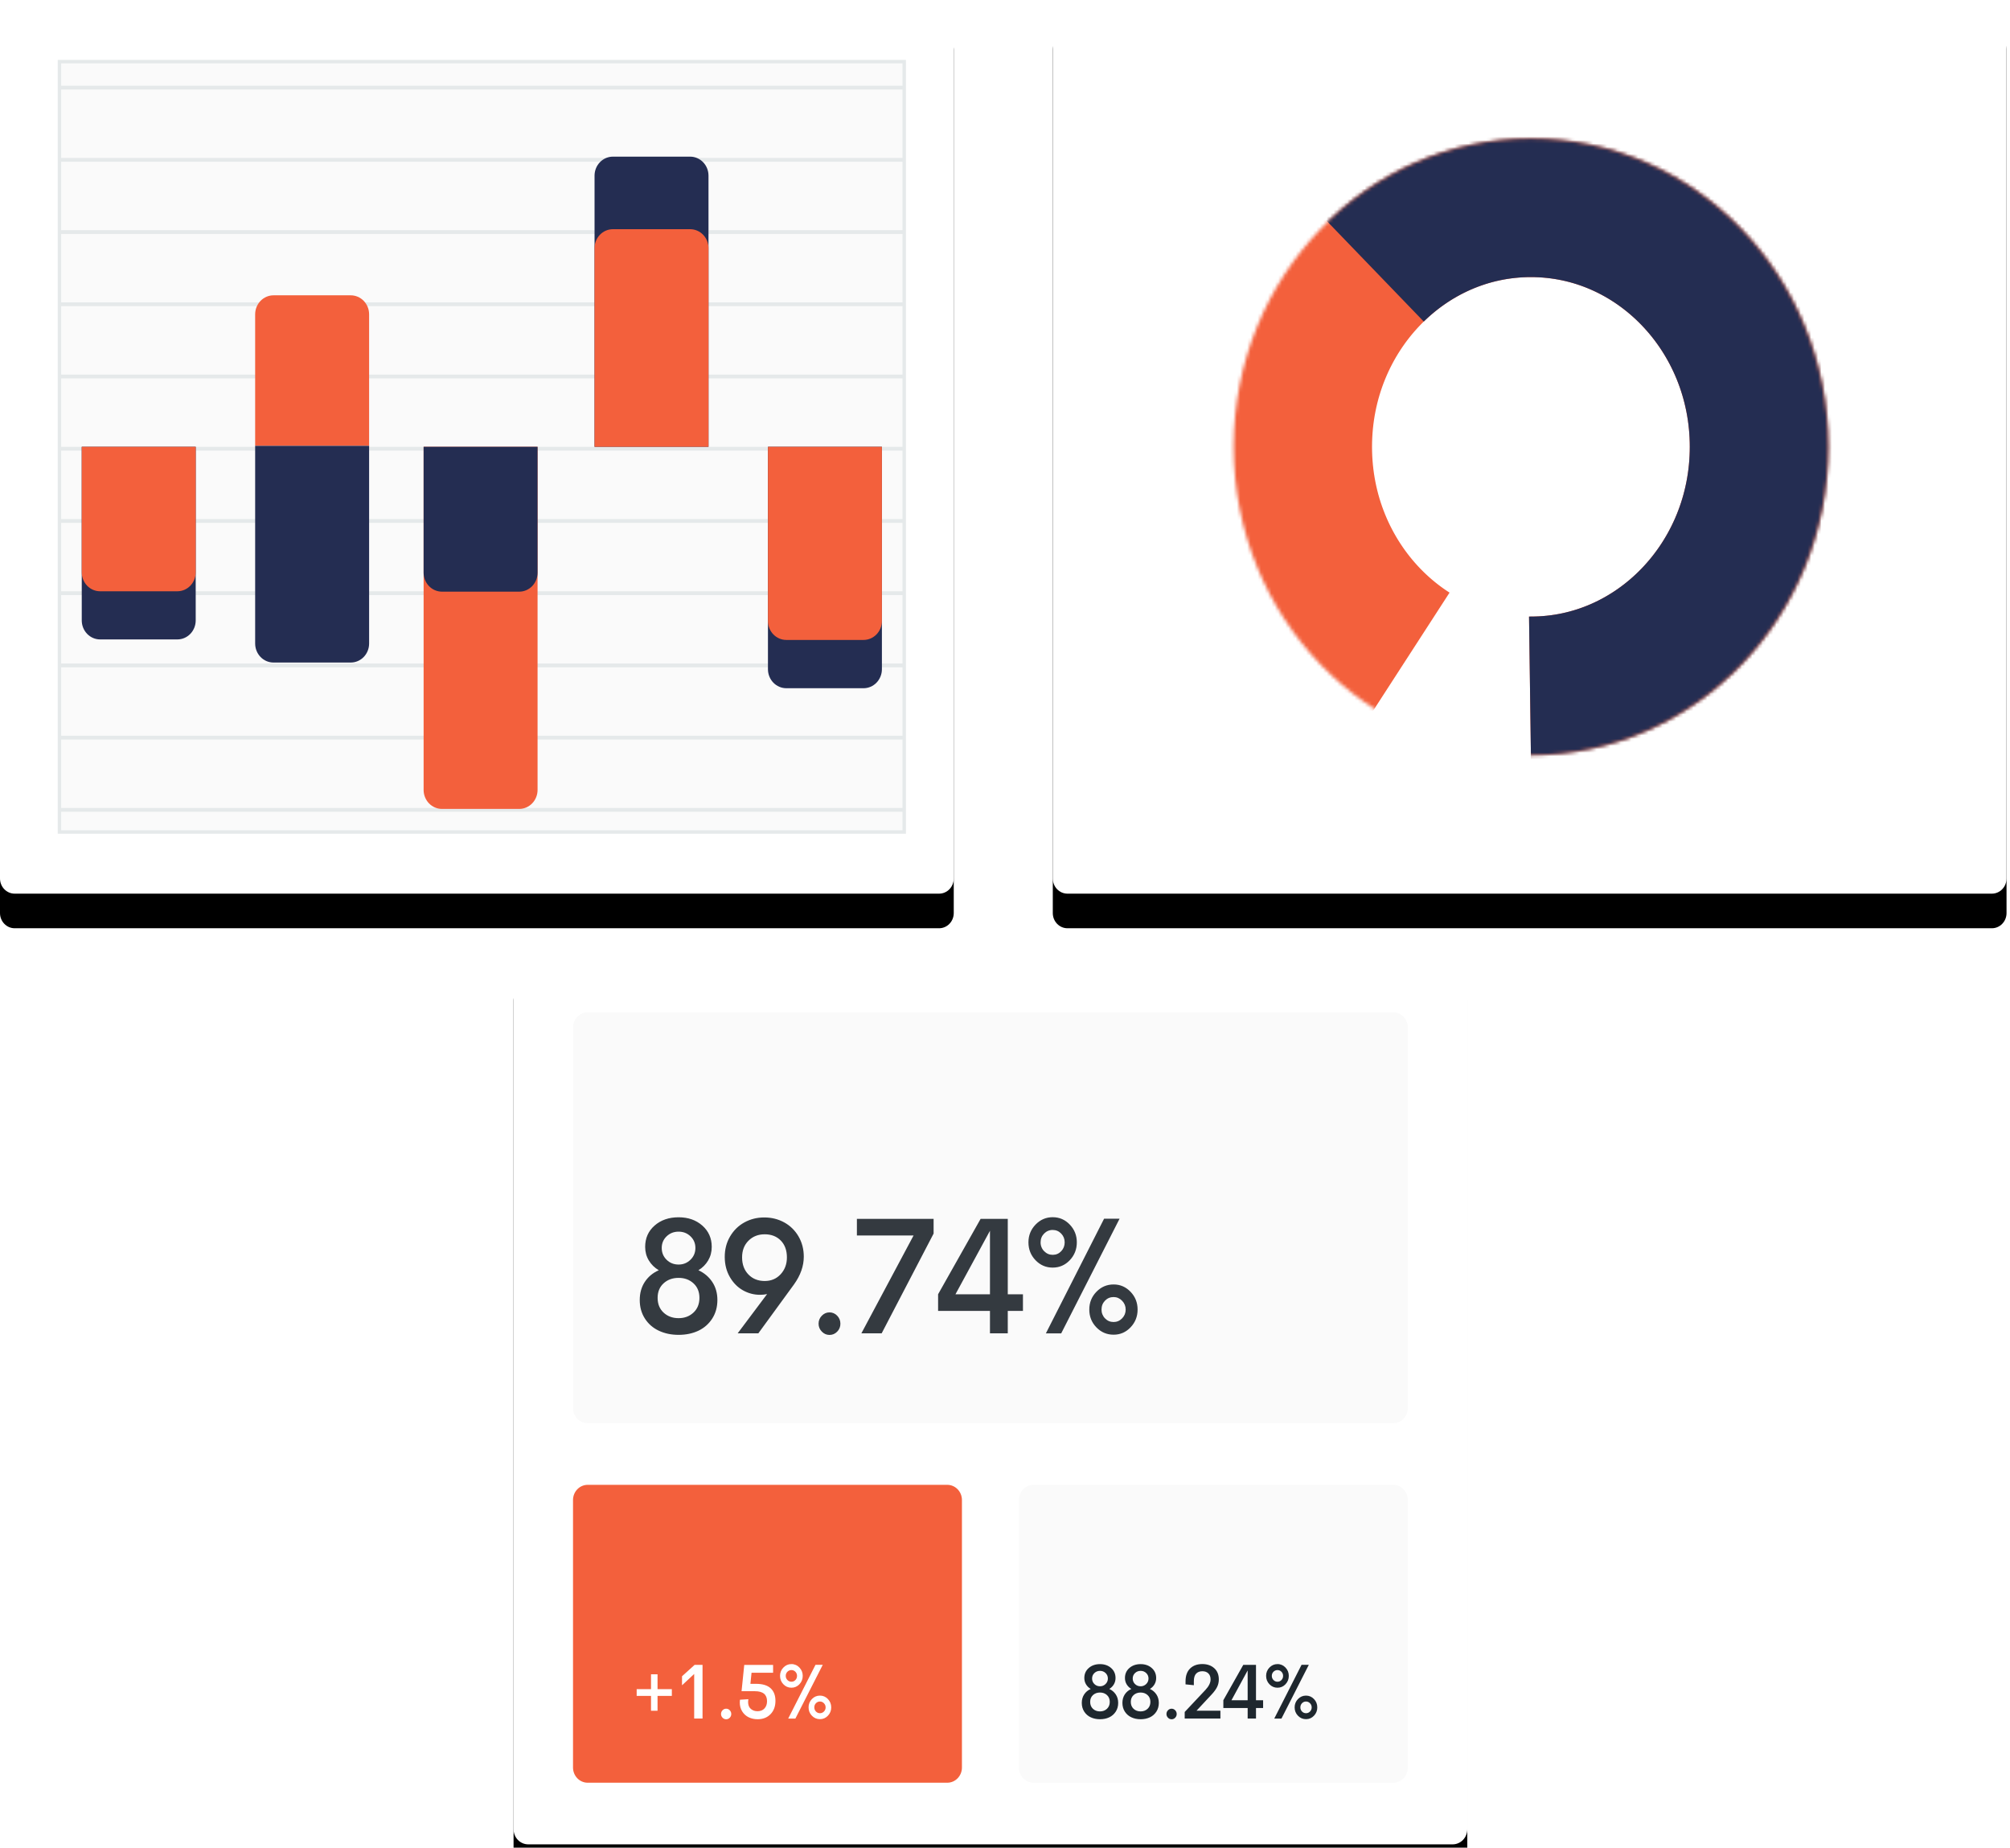 <svg width="581" height="534" viewBox="0 0 581 534" fill="none" xmlns="http://www.w3.org/2000/svg">
<g clip-path="url(#clip0_2_7)">
<g filter="url(#filter0_d_2_7)">
<path d="M271.444 0H4.241C1.899 0 0 1.968 0 4.396V253.862C0 256.29 1.899 258.258 4.241 258.258H271.444C273.787 258.258 275.686 256.29 275.686 253.862V4.396C275.686 1.968 273.787 0 271.444 0Z" fill="black"/>
</g>
<path d="M271.444 0H4.241C1.899 0 0 1.968 0 4.396V253.862C0 256.29 1.899 258.258 4.241 258.258H271.444C273.787 258.258 275.686 256.29 275.686 253.862V4.396C275.686 1.968 273.787 0 271.444 0Z" fill="white"/>
<path fill-rule="evenodd" clip-rule="evenodd" d="M17.186 17.811H261.365V240.447H17.186V17.811Z" fill="#FAFAFA" stroke="#E5E9EA"/>
<path fill-rule="evenodd" clip-rule="evenodd" d="M17.186 129.129H261.365V130.228H17.186V129.129ZM17.186 150.002H261.365V151.101H17.186V150.002ZM17.186 170.873H261.365V171.972H17.186V170.873ZM17.186 191.745H261.365V192.844H17.186V191.745ZM17.186 45.64H261.365V46.739H17.186V45.64ZM17.186 24.769H261.365V25.868H17.186V24.769ZM17.186 66.513H261.365V67.612H17.186V66.513ZM17.186 87.385H261.365V88.484H17.186V87.385ZM17.186 108.257H261.365V109.356H17.186V108.257ZM17.186 212.618H261.365V213.717H17.186V212.618ZM17.186 233.489H261.365V234.588H17.186V233.489Z" fill="#E5E9EA"/>
<path fill-rule="evenodd" clip-rule="evenodd" d="M23.631 129.129H56.57V179.294C56.57 180.751 56.011 182.148 55.017 183.179C54.023 184.209 52.674 184.788 51.268 184.788H28.932C27.526 184.788 26.178 184.209 25.183 183.179C24.189 182.148 23.631 180.751 23.631 179.294V129.129Z" fill="#242D52"/>
<path fill-rule="evenodd" clip-rule="evenodd" d="M23.631 129.129H56.57V165.378C56.57 166.836 56.011 168.233 55.017 169.264C54.023 170.294 52.674 170.873 51.268 170.873H28.932C27.526 170.873 26.178 170.294 25.183 169.264C24.189 168.233 23.631 166.836 23.631 165.378V129.129ZM73.754 128.837H106.693V90.839C106.693 89.381 106.135 87.984 105.141 86.953C104.146 85.923 102.798 85.344 101.392 85.344H79.056C77.65 85.344 76.301 85.923 75.307 86.953C74.313 87.984 73.754 89.381 73.754 90.839V128.837Z" fill="#F3603C"/>
<path fill-rule="evenodd" clip-rule="evenodd" d="M73.754 128.836H106.693V185.972C106.693 187.429 106.135 188.827 105.141 189.857C104.146 190.888 102.798 191.467 101.392 191.467H79.056C77.65 191.467 76.301 190.888 75.307 189.857C74.313 188.827 73.754 187.429 73.754 185.972V128.836ZM171.856 129.129H204.795V50.765C204.795 50.043 204.658 49.328 204.392 48.662C204.125 47.995 203.735 47.389 203.242 46.879C202.75 46.369 202.166 45.964 201.522 45.688C200.879 45.412 200.19 45.27 199.493 45.27H177.158C175.752 45.27 174.403 45.849 173.409 46.879C172.415 47.91 171.856 49.307 171.856 50.765V129.129Z" fill="#242D52"/>
<path fill-rule="evenodd" clip-rule="evenodd" d="M171.856 129.129H204.795V71.73C204.795 71.008 204.658 70.294 204.392 69.627C204.125 68.96 203.735 68.355 203.242 67.844C202.75 67.334 202.166 66.929 201.522 66.653C200.879 66.377 200.19 66.235 199.493 66.235H177.158C175.752 66.235 174.403 66.814 173.409 67.844C172.415 68.875 171.856 70.272 171.856 71.73V129.129Z" fill="#F3603C"/>
<path fill-rule="evenodd" clip-rule="evenodd" d="M221.981 129.129H254.92V193.393C254.92 194.851 254.362 196.248 253.367 197.279C252.373 198.309 251.025 198.888 249.618 198.888H227.282C225.875 198.888 224.527 198.309 223.533 197.279C222.538 196.248 221.98 194.851 221.98 193.393L221.981 129.129Z" fill="#242D52"/>
<path fill-rule="evenodd" clip-rule="evenodd" d="M221.981 129.129H254.92V179.442C254.92 180.899 254.362 182.297 253.367 183.327C252.373 184.358 251.025 184.937 249.618 184.937H227.282C225.875 184.937 224.527 184.358 223.533 183.327C222.538 182.297 221.98 180.899 221.98 179.442L221.981 129.129Z" fill="#F3603C"/>
<path fill-rule="evenodd" clip-rule="evenodd" d="M122.448 129.129H155.387V228.273C155.387 229.731 154.828 231.128 153.834 232.159C152.84 233.189 151.491 233.768 150.085 233.768H127.748C126.342 233.768 124.994 233.189 124 232.159C123.005 231.128 122.447 229.731 122.447 228.273L122.448 129.129Z" fill="#F3603C"/>
<path fill-rule="evenodd" clip-rule="evenodd" d="M122.448 129.129H155.387V165.489C155.387 166.947 154.828 168.344 153.834 169.375C152.84 170.405 151.491 170.984 150.085 170.984H127.748C126.342 170.984 124.994 170.405 124 169.375C123.005 168.344 122.447 166.947 122.447 165.489L122.448 129.129Z" fill="#242D52"/>
<g filter="url(#filter1_d_2_7)">
<path d="M575.759 0H308.556C306.213 0 304.314 1.968 304.314 4.396V253.862C304.314 256.29 306.213 258.258 308.556 258.258H575.759C578.101 258.258 580 256.29 580 253.862V4.396C580 1.968 578.101 0 575.759 0Z" fill="black"/>
</g>
<path d="M575.759 0H308.556C306.213 0 304.314 1.968 304.314 4.396V253.862C304.314 256.29 306.213 258.258 308.556 258.258H575.759C578.101 258.258 580 256.29 580 253.862V4.396C580 1.968 578.101 0 575.759 0Z" fill="white"/>
<path d="M442.516 196.203C478.26 196.203 507.237 166.173 507.237 129.129C507.237 92.085 478.26 62.054 442.516 62.054C406.771 62.054 377.794 92.085 377.794 129.129C377.794 166.173 406.771 196.203 442.516 196.203Z" stroke="white" stroke-width="40"/>
<mask id="mask0_2_7" style="mask-type:luminance" maskUnits="userSpaceOnUse" x="356" y="40" width="173" height="179">
<path d="M442.516 218.183C489.972 218.183 528.444 178.312 528.444 129.129C528.444 79.946 489.972 40.075 442.516 40.075C395.059 40.075 356.588 79.946 356.588 129.129C356.588 178.312 395.059 218.183 442.516 218.183Z" fill="white"/>
</mask>
<g mask="url(#mask0_2_7)">
<path d="M442.516 218.183C489.972 218.183 528.444 178.312 528.444 129.129C528.444 79.946 489.972 40.075 442.516 40.075C395.059 40.075 356.588 79.946 356.588 129.129C356.588 178.312 395.059 218.183 442.516 218.183Z" stroke="#F3603C" stroke-width="80" stroke-dasharray="502 502"/>
</g>
<mask id="mask1_2_7" style="mask-type:luminance" maskUnits="userSpaceOnUse" x="356" y="40" width="173" height="179">
<path d="M442.516 218.183C489.972 218.183 528.444 178.312 528.444 129.129C528.444 79.946 489.972 40.075 442.516 40.075C395.059 40.075 356.588 79.946 356.588 129.129C356.588 178.312 395.059 218.183 442.516 218.183Z" fill="white"/>
</mask>
<g mask="url(#mask1_2_7)">
<path d="M442.516 218.183C489.972 218.183 528.444 178.312 528.444 129.129C528.444 79.946 489.972 40.075 442.516 40.075C395.059 40.075 356.588 79.946 356.588 129.129C356.588 178.312 395.059 218.183 442.516 218.183Z" stroke="#242D52" stroke-width="80" stroke-dasharray="340 340"/>
</g>
<g filter="url(#filter2_d_2_7)">
<path d="M419.89 274.742H152.687C150.345 274.742 148.446 276.71 148.446 279.138V528.604C148.446 531.032 150.345 533 152.687 533H419.89C422.233 533 424.132 531.032 424.132 528.604V279.138C424.132 276.71 422.233 274.742 419.89 274.742Z" fill="black"/>
</g>
<path d="M419.89 274.742H152.687C150.345 274.742 148.446 276.71 148.446 279.138V528.604C148.446 531.032 150.345 533 152.687 533H419.89C422.233 533 424.132 531.032 424.132 528.604V279.138C424.132 276.71 422.233 274.742 419.89 274.742Z" fill="white"/>
<path d="M273.813 429.103H169.873C167.531 429.103 165.632 431.072 165.632 433.499V510.793C165.632 513.221 167.531 515.189 169.873 515.189H273.813C276.155 515.189 278.054 513.221 278.054 510.793V433.499C278.054 431.072 276.155 429.103 273.813 429.103Z" fill="#F3603C"/>
<path d="M190.066 494.397V490.103H194.198V488.147H190.066V483.852H188.178V488.146H184.034V490.102H188.178V494.397H190.065H190.066ZM203.07 496.636V481.134H200.782L197.142 484.428V487.037L200.656 483.765V496.635H203.069L203.07 496.636ZM209.895 496.854C210.3 496.854 210.648 496.705 210.939 496.408C211.229 496.111 211.373 495.752 211.373 495.331C211.373 494.911 211.229 494.55 210.939 494.25C210.804 494.105 210.641 493.991 210.462 493.913C210.283 493.836 210.09 493.797 209.895 493.8C209.497 493.8 209.151 493.949 208.856 494.25C208.715 494.39 208.603 494.557 208.527 494.743C208.452 494.93 208.414 495.13 208.416 495.332C208.416 495.745 208.564 496.101 208.857 496.402C209.151 496.703 209.497 496.854 209.895 496.854ZM218.997 496.843C220.535 496.843 221.778 496.355 222.726 495.381C223.673 494.405 224.147 493.125 224.147 491.538C224.147 489.958 223.683 488.742 222.752 487.89C221.822 487.039 220.42 486.614 218.547 486.614H216.909L217.235 483.407H223.465V481.145H215.128L214.352 488.743H218.201C220.544 488.743 221.715 489.704 221.715 491.625C221.715 492.494 221.469 493.196 220.976 493.728C220.483 494.261 219.806 494.527 218.945 494.527C218.198 494.527 217.559 494.302 217.031 493.854C216.503 493.403 216.239 492.729 216.239 491.832C216.239 491.65 216.264 491.389 216.314 491.049L213.89 491.201C213.855 491.513 213.837 491.773 213.837 491.983C213.837 492.991 214.078 493.869 214.561 494.62C215.022 495.35 215.673 495.93 216.439 496.293C217.208 496.659 218.061 496.843 218.998 496.843H218.997ZM228.76 487.732C229.192 487.74 229.62 487.655 230.019 487.483C230.418 487.311 230.778 487.055 231.078 486.732C231.714 486.059 232.032 485.251 232.032 484.309C232.032 483.374 231.714 482.573 231.078 481.906C230.778 481.583 230.418 481.327 230.019 481.155C229.62 480.983 229.192 480.898 228.76 480.906C227.858 480.906 227.084 481.24 226.442 481.906C226.131 482.217 225.885 482.59 225.719 483.004C225.553 483.417 225.471 483.861 225.477 484.309C225.477 485.257 225.797 486.066 226.436 486.732C227.076 487.399 227.851 487.732 228.76 487.732ZM229.913 496.647L237.823 481.112H235.724L227.837 496.647H229.913ZM228.76 486.005C228.312 486.005 227.927 485.84 227.606 485.51C227.45 485.355 227.327 485.169 227.244 484.962C227.161 484.755 227.12 484.533 227.124 484.309C227.124 483.837 227.285 483.441 227.606 483.118C227.757 482.961 227.938 482.838 228.136 482.755C228.334 482.672 228.546 482.631 228.76 482.634C229.215 482.634 229.599 482.798 229.913 483.123C230.228 483.45 230.385 483.844 230.385 484.309C230.385 484.779 230.23 485.181 229.919 485.51C229.608 485.84 229.221 486.005 228.76 486.005ZM237.014 496.821C237.917 496.821 238.684 496.488 239.317 495.821C239.624 495.508 239.866 495.133 240.029 494.72C240.192 494.307 240.273 493.865 240.266 493.418C240.266 492.477 239.948 491.673 239.312 491.011C239.015 490.69 238.658 490.437 238.263 490.266C237.868 490.095 237.443 490.01 237.014 490.016C236.106 490.016 235.329 490.347 234.686 491.011C234.374 491.322 234.128 491.696 233.962 492.111C233.796 492.525 233.714 492.97 233.721 493.418C233.721 494.36 234.041 495.164 234.681 495.826C235.321 496.489 236.099 496.821 237.014 496.821ZM237.014 495.103C236.553 495.103 236.166 494.938 235.85 494.609C235.698 494.454 235.577 494.268 235.496 494.064C235.415 493.859 235.375 493.64 235.378 493.418C235.378 492.94 235.536 492.538 235.85 492.212C236.002 492.052 236.183 491.926 236.383 491.842C236.584 491.758 236.798 491.718 237.014 491.723C237.455 491.723 237.838 491.889 238.164 492.223C238.488 492.556 238.651 492.955 238.651 493.418C238.651 493.882 238.49 494.279 238.169 494.609C237.847 494.938 237.463 495.103 237.014 495.103Z" fill="white"/>
<path d="M402.705 429.103H298.765C296.422 429.103 294.523 431.072 294.523 433.499V510.793C294.523 513.221 296.422 515.189 298.765 515.189H402.705C405.047 515.189 406.946 513.221 406.946 510.793V433.499C406.946 431.072 405.047 429.103 402.705 429.103Z" fill="#FAFAFA"/>
<path d="M317.961 496.843C318.953 496.843 319.845 496.658 320.635 496.288C321.401 495.933 322.054 495.36 322.518 494.636C322.984 493.911 323.216 493.074 323.216 492.125C323.216 491.191 322.985 490.374 322.523 489.679C322.055 488.977 321.404 488.427 320.647 488.092C321.205 487.751 321.646 487.307 321.968 486.76C322.291 486.208 322.458 485.573 322.45 484.928C322.45 483.754 322.026 482.792 321.176 482.042C320.326 481.292 319.254 480.917 317.961 480.917C316.646 480.917 315.562 481.29 314.709 482.038C313.856 482.783 313.429 483.746 313.429 484.928C313.429 485.603 313.593 486.214 313.922 486.76C314.251 487.307 314.702 487.751 315.275 488.092C314.471 488.447 313.84 488.972 313.382 489.668C312.924 490.363 312.695 491.183 312.695 492.125C312.695 493.074 312.929 493.911 313.393 494.636C313.858 495.36 314.513 495.931 315.28 496.282C316.075 496.656 316.967 496.843 317.961 496.843ZM317.961 487.32C317.317 487.32 316.775 487.104 316.335 486.673C316.122 486.47 315.952 486.222 315.838 485.945C315.724 485.669 315.668 485.37 315.674 485.07C315.674 484.446 315.894 483.922 316.335 483.498C316.775 483.075 317.317 482.863 317.961 482.863C318.597 482.863 319.136 483.075 319.576 483.499C320.017 483.922 320.237 484.446 320.237 485.07C320.237 485.7 320.015 486.232 319.57 486.667C319.139 487.098 318.56 487.332 317.961 487.32ZM317.961 494.581C317.142 494.581 316.465 494.332 315.925 493.832C315.387 493.332 315.118 492.665 315.118 491.832C315.118 491.013 315.387 490.357 315.926 489.864C316.465 489.37 317.142 489.125 317.961 489.125C318.765 489.125 319.436 489.371 319.976 489.863C320.513 490.357 320.782 491.013 320.782 491.83C320.782 492.658 320.513 493.323 319.974 493.826C319.436 494.329 318.767 494.581 317.961 494.581ZM329.705 496.844C330.698 496.844 331.589 496.659 332.379 496.289C333.145 495.934 333.798 495.361 334.262 494.637C334.728 493.912 334.96 493.076 334.96 492.126C334.96 491.192 334.729 490.375 334.268 489.68C333.799 488.978 333.148 488.428 332.391 488.093C332.95 487.752 333.39 487.308 333.712 486.761C334.035 486.209 334.202 485.574 334.195 484.929C334.195 483.755 333.77 482.794 332.92 482.043C332.071 481.294 330.999 480.918 329.705 480.918C328.39 480.918 327.307 481.291 326.453 482.039C325.601 482.784 325.173 483.748 325.173 484.929C325.173 485.604 325.338 486.215 325.666 486.761C325.995 487.308 326.447 487.752 327.019 488.093C326.216 488.448 325.585 488.973 325.127 489.669C324.669 490.364 324.439 491.184 324.439 492.126C324.439 493.076 324.673 493.912 325.137 494.637C325.602 495.361 326.257 495.933 327.025 496.283C327.819 496.657 328.712 496.844 329.705 496.844ZM329.705 487.321C329.061 487.321 328.52 487.105 328.079 486.674C327.865 486.471 327.695 486.223 327.582 485.946C327.468 485.67 327.412 485.371 327.418 485.071C327.418 484.448 327.639 483.923 328.079 483.499C328.52 483.076 329.061 482.864 329.705 482.864C330.341 482.864 330.88 483.076 331.32 483.5C331.761 483.923 331.981 484.448 331.981 485.071C331.981 485.701 331.759 486.233 331.315 486.669C330.883 487.099 330.304 487.333 329.705 487.321ZM329.705 494.582C328.887 494.582 328.208 494.333 327.669 493.833C327.132 493.333 326.862 492.666 326.862 491.833C326.862 491.014 327.132 490.358 327.67 489.865C328.208 489.371 328.887 489.126 329.705 489.126C330.509 489.126 331.18 489.372 331.72 489.864C332.257 490.358 332.526 491.014 332.526 491.832C332.526 492.659 332.257 493.324 331.72 493.827C331.18 494.331 330.509 494.582 329.705 494.582ZM338.649 496.855C339.055 496.855 339.403 496.707 339.693 496.409C339.983 496.112 340.128 495.753 340.128 495.332C340.128 494.912 339.983 494.551 339.693 494.251C339.558 494.106 339.396 493.992 339.216 493.914C339.037 493.837 338.844 493.798 338.649 493.801C338.251 493.801 337.905 493.95 337.611 494.251C337.47 494.391 337.358 494.558 337.282 494.745C337.206 494.931 337.168 495.131 337.171 495.333C337.171 495.746 337.317 496.102 337.611 496.403C337.905 496.704 338.251 496.854 338.65 496.854L338.649 496.855ZM352.765 496.637V494.376H345.862L350.259 489.658C350.965 488.897 351.482 488.183 351.811 487.517C352.14 486.85 352.304 486.121 352.304 485.331C352.304 483.954 351.86 482.872 350.971 482.081C350.084 481.29 348.941 480.896 347.542 480.896C346.052 480.896 344.87 481.328 343.996 482.19C343.122 483.052 342.685 484.288 342.685 485.897V486.766L345.087 487.006V485.864C345.087 484.856 345.307 484.123 345.748 483.663C346.188 483.202 346.79 482.973 347.551 482.973C348.279 482.973 348.856 483.182 349.283 483.598C349.709 484.015 349.922 484.596 349.922 485.342C349.922 486.306 349.423 487.32 348.423 488.386L342.443 494.746V496.637H352.765ZM363.052 496.637V493.604H365.108V491.353H363.051V481.135H359.373L353.614 491.344V493.604H360.642V496.637H363.055H363.052ZM360.64 491.353H355.962L360.64 482.744V491.353ZM369.26 487.733C369.692 487.741 370.12 487.656 370.519 487.484C370.918 487.312 371.278 487.056 371.577 486.733C372.214 486.06 372.532 485.252 372.532 484.31C372.532 483.375 372.214 482.574 371.577 481.907C371.278 481.584 370.918 481.328 370.519 481.156C370.12 480.984 369.692 480.899 369.26 480.907C368.357 480.907 367.584 481.241 366.941 481.907C366.63 482.218 366.384 482.591 366.218 483.005C366.052 483.418 365.97 483.862 365.976 484.31C365.976 485.259 366.296 486.067 366.935 486.733C367.576 487.4 368.35 487.733 369.26 487.733ZM370.413 496.648L378.322 481.113H376.224L368.336 496.648H370.413ZM369.26 486.006C368.812 486.006 368.427 485.841 368.105 485.511C367.949 485.356 367.826 485.17 367.743 484.963C367.66 484.756 367.619 484.534 367.622 484.31C367.622 483.838 367.784 483.442 368.105 483.119C368.256 482.962 368.437 482.839 368.635 482.756C368.833 482.673 369.046 482.632 369.26 482.635C369.713 482.635 370.098 482.799 370.413 483.124C370.728 483.451 370.885 483.845 370.885 484.31C370.885 484.781 370.729 485.182 370.419 485.511C370.107 485.841 369.721 486.006 369.26 486.006ZM377.514 496.822C378.416 496.822 379.183 496.489 379.816 495.822C380.123 495.509 380.365 495.134 380.529 494.721C380.692 494.309 380.773 493.866 380.766 493.42C380.766 492.478 380.448 491.674 379.812 491.012C379.515 490.691 379.158 490.438 378.763 490.267C378.368 490.096 377.943 490.011 377.514 490.017C376.606 490.017 375.828 490.348 375.186 491.012C374.874 491.323 374.628 491.697 374.462 492.112C374.296 492.526 374.214 492.971 374.221 493.42C374.221 494.361 374.54 495.165 375.18 495.827C375.82 496.49 376.599 496.822 377.514 496.822ZM377.514 495.104C377.053 495.104 376.665 494.939 376.35 494.61C376.198 494.455 376.077 494.269 375.996 494.065C375.915 493.86 375.875 493.641 375.878 493.42C375.878 492.941 376.035 492.539 376.35 492.213C376.502 492.053 376.683 491.928 376.883 491.843C377.084 491.759 377.298 491.719 377.514 491.724C377.954 491.724 378.337 491.89 378.663 492.224C378.988 492.557 379.15 492.956 379.15 493.42C379.15 493.883 378.989 494.28 378.668 494.61C378.347 494.939 377.962 495.104 377.514 495.104Z" fill="#1E272E"/>
<path d="M402.704 292.553H169.873C167.531 292.553 165.632 294.521 165.632 296.949V406.897C165.632 409.324 167.531 411.292 169.873 411.292H402.704C405.047 411.292 406.946 409.324 406.946 406.897V296.949C406.946 294.521 405.047 292.553 402.704 292.553Z" fill="#FAFAFA"/>
<path d="M196.155 385.759C198.273 385.759 200.174 385.365 201.86 384.577C203.546 383.772 204.885 382.597 205.877 381.051C206.869 379.505 207.365 377.719 207.365 375.694C207.365 373.699 206.872 371.96 205.888 370.476C204.903 368.992 203.568 367.863 201.882 367.091C203.076 366.363 204.016 365.416 204.703 364.249C205.389 363.082 205.731 361.78 205.731 360.341C205.731 357.836 204.825 355.785 203.013 354.185C201.2 352.583 198.915 351.783 196.155 351.783C193.35 351.783 191.037 352.58 189.218 354.172C187.397 355.765 186.487 357.821 186.487 360.341C186.487 361.78 186.837 363.082 187.539 364.249C188.24 365.416 189.202 366.363 190.426 367.09C188.71 367.848 187.363 368.969 186.386 370.453C185.41 371.936 184.921 373.684 184.921 375.695C184.921 377.719 185.417 379.505 186.409 381.051C187.401 382.597 188.744 383.769 190.437 384.564C192.131 385.361 194.036 385.759 196.155 385.759ZM196.155 365.443C194.781 365.443 193.626 364.983 192.686 364.063C191.746 363.143 191.276 362.004 191.276 360.643C191.276 359.313 191.746 358.196 192.686 357.291C193.626 356.387 194.781 355.935 196.153 355.935C197.512 355.935 198.66 356.387 199.6 357.291C200.54 358.196 201.01 359.313 201.01 360.643C201.01 361.988 200.537 363.125 199.589 364.052C198.642 364.98 197.498 365.443 196.155 365.443ZM196.155 380.936C194.409 380.936 192.962 380.402 191.814 379.334C190.664 378.268 190.09 376.845 190.09 375.068C190.09 373.321 190.664 371.922 191.814 370.87C192.962 369.818 194.409 369.293 196.155 369.293C197.87 369.293 199.302 369.818 200.451 370.87C201.599 371.922 202.174 373.321 202.174 375.068C202.174 376.83 201.599 378.249 200.451 379.323C199.302 380.398 197.87 380.936 196.155 380.936ZM219.203 385.318L229.519 371.171C231.398 368.544 232.338 365.876 232.338 363.171C232.338 361.006 231.83 359.054 230.817 357.314C229.825 355.598 228.397 354.198 226.688 353.268C224.949 352.31 223.021 351.831 220.904 351.831C218.83 351.831 216.924 352.305 215.186 353.256C213.447 354.208 212.061 355.568 211.024 357.337C209.987 359.108 209.475 361.099 209.491 363.309C209.506 365.474 210.002 367.395 210.979 369.072C211.957 370.75 213.213 372.022 214.75 372.888C216.272 373.75 217.982 374.197 219.717 374.187C220.418 374.187 221.089 374.117 221.732 373.978L213.228 385.318H219.203ZM221.037 370.197C219.129 370.197 217.566 369.576 216.35 368.33C215.133 367.086 214.518 365.451 214.504 363.426C214.489 361.431 215.1 359.811 216.338 358.567C217.576 357.322 219.142 356.7 221.037 356.7C222.962 356.7 224.513 357.303 225.692 358.509C226.87 359.716 227.46 361.339 227.46 363.38C227.46 365.312 226.86 366.931 225.658 368.237C224.458 369.545 222.917 370.197 221.037 370.197ZM239.767 385.782C240.632 385.782 241.374 385.466 241.994 384.832C242.293 384.536 242.53 384.179 242.69 383.784C242.849 383.388 242.929 382.963 242.922 382.535C242.922 381.639 242.613 380.87 241.994 380.227C241.706 379.917 241.359 379.672 240.976 379.507C240.593 379.342 240.182 379.259 239.767 379.265C238.917 379.265 238.179 379.586 237.551 380.228C236.925 380.87 236.612 381.639 236.612 382.536C236.612 383.416 236.925 384.178 237.552 384.819C238.177 385.461 238.915 385.782 239.767 385.782ZM254.849 385.318L269.863 356.492V352.247H247.69V357.048H264.07L248.986 385.317H254.85L254.849 385.318ZM291.301 385.318V378.848H295.688V374.047H291.301V352.247H283.447L271.162 374.024V378.849H286.155V385.318H291.301ZM286.155 374.047H276.174L286.155 355.68V374.047ZM304.281 366.325C306.22 366.325 307.868 365.614 309.226 364.191C310.583 362.753 311.262 361.029 311.262 359.019C311.262 357.025 310.583 355.316 309.226 353.894C307.869 352.471 306.22 351.76 304.281 351.76C302.356 351.76 300.707 352.471 299.335 353.894C297.962 355.316 297.276 357.025 297.276 359.019C297.276 361.044 297.959 362.769 299.323 364.191C300.689 365.614 302.341 366.325 304.281 366.325ZM306.742 385.341L323.615 352.201H319.139L302.311 385.341H306.742ZM304.281 362.637C303.326 362.637 302.504 362.285 301.818 361.582C301.486 361.251 301.223 360.853 301.046 360.412C300.869 359.971 300.782 359.496 300.79 359.019C300.79 358.014 301.132 357.168 301.818 356.48C302.141 356.146 302.526 355.883 302.949 355.706C303.371 355.528 303.824 355.44 304.281 355.447C305.25 355.447 306.07 355.796 306.742 356.491C307.413 357.187 307.749 358.03 307.749 359.019C307.749 360.024 307.417 360.878 306.752 361.582C306.089 362.285 305.264 362.637 304.281 362.637ZM321.892 385.713C323.815 385.713 325.453 385.002 326.803 383.579C328.153 382.157 328.828 380.448 328.828 378.454C328.828 376.443 328.15 374.732 326.792 373.316C325.434 371.902 323.8 371.195 321.892 371.195C319.951 371.195 318.296 371.902 316.923 373.316C315.551 374.732 314.865 376.444 314.865 378.454C314.865 380.463 315.548 382.175 316.911 383.591C318.277 385.005 319.936 385.713 321.892 385.713ZM321.892 382.048C320.905 382.048 320.078 381.696 319.407 380.993C319.082 380.662 318.825 380.267 318.652 379.831C318.479 379.394 318.393 378.926 318.4 378.454C318.4 377.433 318.736 376.575 319.407 375.879C320.078 375.184 320.906 374.835 321.892 374.835C322.831 374.835 323.647 375.191 324.341 375.902C325.035 376.613 325.382 377.464 325.382 378.454C325.382 379.443 325.039 380.289 324.353 380.993C323.667 381.696 322.846 382.048 321.892 382.048Z" fill="#343A40"/>
</g>
<defs>
<filter id="filter0_d_2_7" x="-20" y="-10" width="315.686" height="298.258" filterUnits="userSpaceOnUse" color-interpolation-filters="sRGB">
<feFlood flood-opacity="0" result="BackgroundImageFix"/>
<feColorMatrix in="SourceAlpha" type="matrix" values="0 0 0 0 0 0 0 0 0 0 0 0 0 0 0 0 0 0 127 0" result="hardAlpha"/>
<feOffset dy="10"/>
<feGaussianBlur stdDeviation="10"/>
<feColorMatrix type="matrix" values="0 0 0 0 0.312 0 0 0 0 0.337 0 0 0 0 0.386 0 0 0 0.03 0"/>
<feBlend mode="normal" in2="BackgroundImageFix" result="effect1_dropShadow_2_7"/>
<feBlend mode="normal" in="SourceGraphic" in2="effect1_dropShadow_2_7" result="shape"/>
</filter>
<filter id="filter1_d_2_7" x="284.314" y="-10" width="315.686" height="298.258" filterUnits="userSpaceOnUse" color-interpolation-filters="sRGB">
<feFlood flood-opacity="0" result="BackgroundImageFix"/>
<feColorMatrix in="SourceAlpha" type="matrix" values="0 0 0 0 0 0 0 0 0 0 0 0 0 0 0 0 0 0 127 0" result="hardAlpha"/>
<feOffset dy="10"/>
<feGaussianBlur stdDeviation="10"/>
<feColorMatrix type="matrix" values="0 0 0 0 0.312 0 0 0 0 0.337 0 0 0 0 0.386 0 0 0 0.03 0"/>
<feBlend mode="normal" in2="BackgroundImageFix" result="effect1_dropShadow_2_7"/>
<feBlend mode="normal" in="SourceGraphic" in2="effect1_dropShadow_2_7" result="shape"/>
</filter>
<filter id="filter2_d_2_7" x="128.446" y="264.742" width="315.686" height="298.258" filterUnits="userSpaceOnUse" color-interpolation-filters="sRGB">
<feFlood flood-opacity="0" result="BackgroundImageFix"/>
<feColorMatrix in="SourceAlpha" type="matrix" values="0 0 0 0 0 0 0 0 0 0 0 0 0 0 0 0 0 0 127 0" result="hardAlpha"/>
<feOffset dy="10"/>
<feGaussianBlur stdDeviation="10"/>
<feColorMatrix type="matrix" values="0 0 0 0 0.312 0 0 0 0 0.337 0 0 0 0 0.386 0 0 0 0.03 0"/>
<feBlend mode="normal" in2="BackgroundImageFix" result="effect1_dropShadow_2_7"/>
<feBlend mode="normal" in="SourceGraphic" in2="effect1_dropShadow_2_7" result="shape"/>
</filter>
<clipPath id="clip0_2_7">
<rect width="581" height="534" fill="white"/>
</clipPath>
</defs>
</svg>
